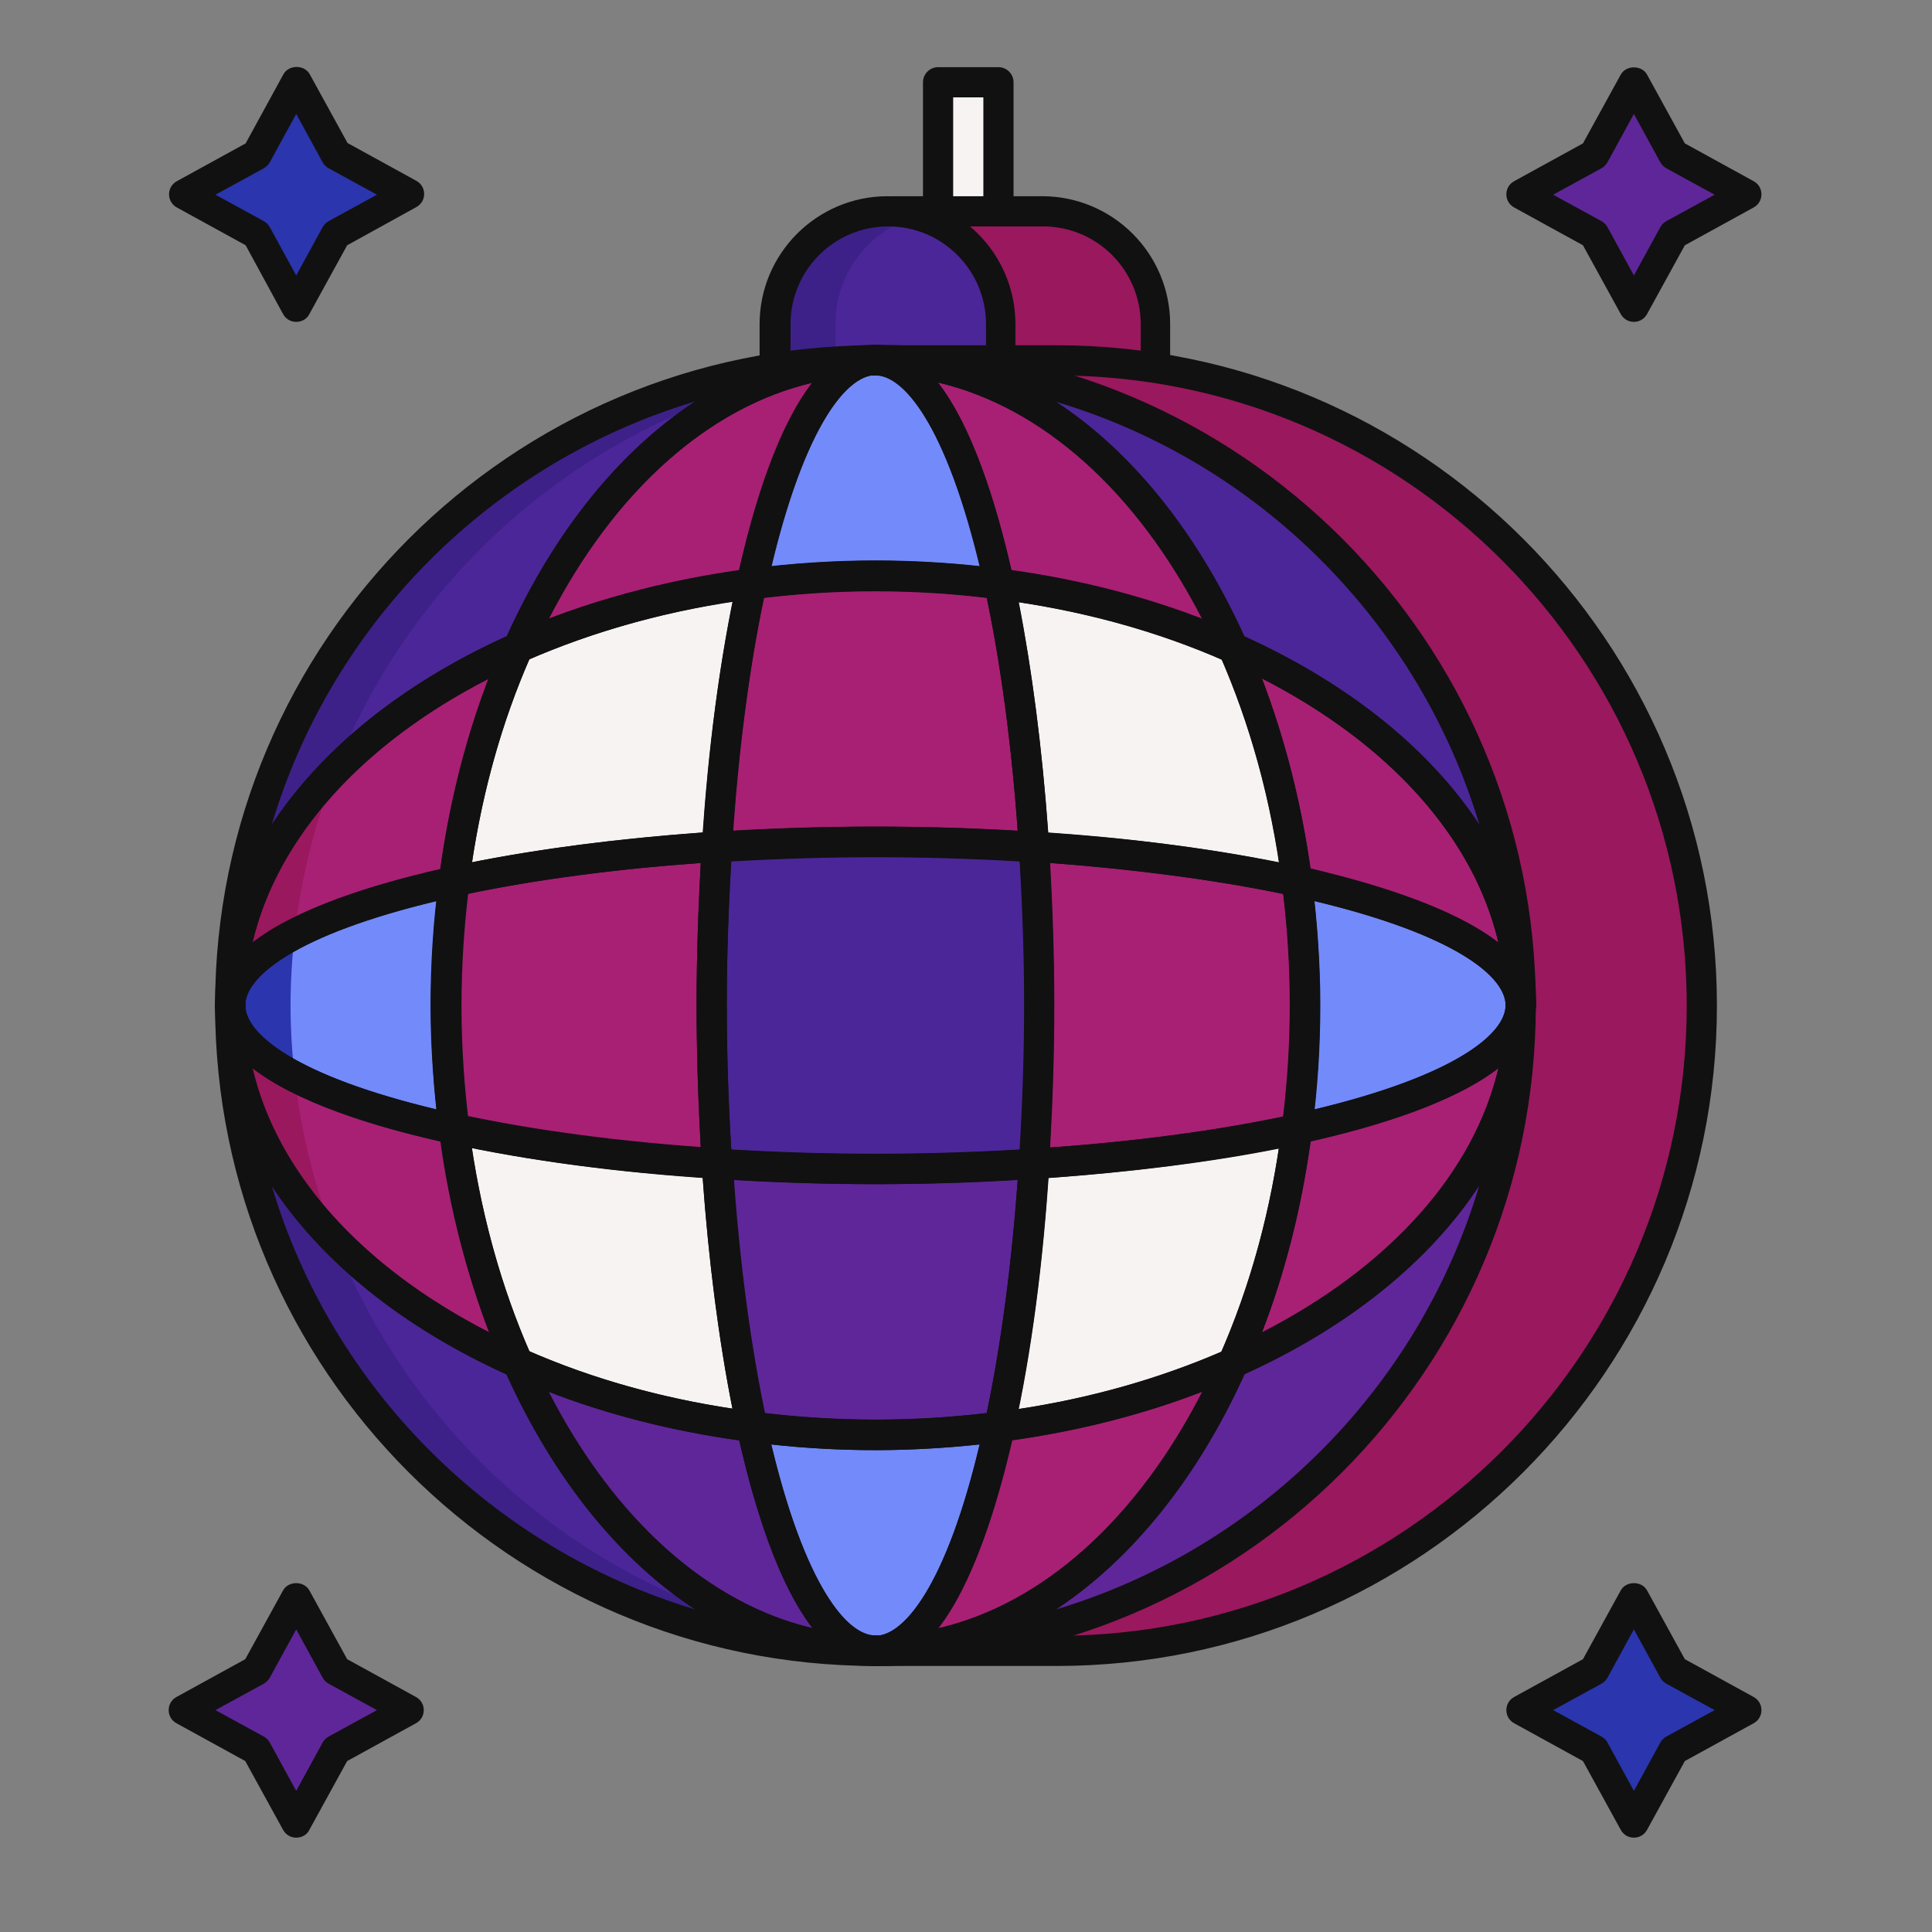 <?xml version="1.0" encoding="utf-8"?>
<!-- Generator: Adobe Illustrator 19.2.0, SVG Export Plug-In . SVG Version: 6.00 Build 0)  -->
<svg version="1.1" id="Layer_2" xmlns="http://www.w3.org/2000/svg" xmlns:xlink="http://www.w3.org/1999/xlink" x="0px" y="0px"
	 viewBox="0 0 512 512" style="enable-background:new 0 0 512 512;" xml:space="preserve">
<rect x="0" y="0" width="512" height="512" fill="#808080" stroke="none"/>
<style type="text/css">
	.st0{fill:#9A185E;}
	.st1{fill:#111111;}
	.st2{fill:#4B2698;}
	.st3{fill:#3D2189;}
	.st4{fill:#F8F3F3;}
	.st5{fill:#5F2699;}
	.st6{fill:#A82074;}
	.st7{fill:#738AFA;}
	.st8{fill:#2B35AE;}
</style>
<path class="st0" d="M276.3,56h-39.6v47.8h9.7h29.9h29.9V85.9C306.2,69.4,292.8,56,276.3,56z"/>
<path class="st1" d="M306.2,107.7h-69.6c-2.2,0-4-1.8-4-4V56c0-2.2,1.8-4,4-4h39.6c18.7,0,33.9,15.2,33.9,33.9v17.8
	C310.2,105.9,308.4,107.7,306.2,107.7z M240.7,99.7h61.6V85.9c0-14.3-11.6-25.9-25.9-25.9h-35.6V99.7z"/>
<path class="st2" d="M265.2,103.7V85.9c0-16.5-13.4-29.9-29.9-29.9s-29.9,13.4-29.9,29.9v17.8L265.2,103.7L265.2,103.7z"/>
<path class="st3" d="M243.3,57.2c-2.6-0.7-5.2-1.2-8-1.2c-16.5,0-29.9,13.4-29.9,29.9v17.8h16V85.9
	C221.4,72.1,230.7,60.7,243.3,57.2z"/>
<path class="st1" d="M265.2,107.7h-59.9c-2.2,0-4-1.8-4-4V85.9c0-18.7,15.2-33.9,33.9-33.9c18.7,0,33.9,15.2,33.9,33.9v17.8
	C269.2,105.9,267.4,107.7,265.2,107.7z M209.4,99.7h51.9V85.9c0-14.3-11.6-25.9-25.9-25.9c-14.3,0-25.9,11.6-25.9,25.9V99.7z"/>
<path class="st4" d="M248.6,21.8h16V56h-16L248.6,21.8z"/>
<path class="st1" d="M264.6,60h-16c-2.2,0-4-1.8-4-4V21.8c0-2.2,1.8-4,4-4h16c2.2,0,4,1.8,4,4V56C268.6,58.2,266.8,60,264.6,60z
	 M252.6,52h8V25.8h-8V52z"/>
<path class="st0" d="M280,95.4h-48v7c-71,20.8-123,86.3-123,164s52,143.3,123,164.1v7h48c94.5,0,171-76.6,171-171
	C451,172,374.5,95.4,280,95.4z"/>
<path class="st1" d="M280,441.5h-48c-2.2,0-4-1.8-4-4v-4c-72.6-22.6-123-90.8-123-167c0-76.2,50.4-144.4,123-167v-4c0-2.2,1.8-4,4-4
	h48c96.5,0,175,78.5,175,175C455,362.9,376.5,441.5,280,441.5z M236,433.5h44c92.1,0,167-74.9,167-167c0-92.1-74.9-167-167-167h-44
	v3c0,1.8-1.2,3.3-2.9,3.8C162.4,126.9,113,192.8,113,266.4c0,73.7,49.4,139.6,120.1,160.2c1.7,0.5,2.9,2.1,2.9,3.8V433.5z"/>
<path class="st2" d="M326.7,171.7c46,20.4,76.3,55.2,76.3,94.7c0-94.4-76.6-171-171-171C271.5,95.4,306.3,125.7,326.7,171.7
	L326.7,171.7z"/>
<path class="st5" d="M326.7,361.2c-20.4,46-55.2,76.3-94.7,76.3c94.5,0,171-76.6,171-171C403,306,372.7,340.8,326.7,361.2z"/>
<path class="st6" d="M137.3,171.7c18.4-8.2,39.4-14,61.9-17c8-36.3,19.7-59.3,32.8-59.3C192.5,95.4,157.7,125.7,137.3,171.7
	L137.3,171.7z"/>
<path class="st6" d="M264.8,154.8c22.5,2.9,43.5,8.8,61.9,17c-20.4-46-55.2-76.3-94.7-76.3C245.1,95.4,256.8,118.5,264.8,154.8
	L264.8,154.8z"/>
<path class="st5" d="M199.2,378.1c-22.5-2.9-43.5-8.8-61.9-17c20.4,46,55.2,76.3,94.7,76.3C218.9,437.5,207.2,414.4,199.2,378.1z"/>
<path class="st6" d="M326.7,361.2c-18.4,8.2-39.4,14-61.9,17c-8,36.3-19.7,59.3-32.8,59.3C271.5,437.5,306.3,407.1,326.7,361.2
	L326.7,361.2z"/>
<path class="st7" d="M264.8,378.1c-10.6,1.4-21.6,2.1-32.8,2.1c-11.2,0-22.2-0.8-32.8-2.1c8,36.3,19.7,59.3,32.8,59.3
	C245.1,437.5,256.9,414.4,264.8,378.1z"/>
<path class="st7" d="M199.2,154.8c10.6-1.4,21.6-2.1,32.8-2.1c11.2,0,22.2,0.8,32.8,2.1c-8-36.3-19.7-59.3-32.8-59.3
	C218.9,95.4,207.2,118.5,199.2,154.8z"/>
<path class="st6" d="M61,266.4c0,39.5,30.3,74.3,76.3,94.7c-8.2-18.4-14-39.4-16.9-61.9C84,291.3,61,279.6,61,266.4z"/>
<path class="st0" d="M78.1,285.3C67.2,279.6,61,273.2,61,266.4c0,23,10.3,44.3,27.8,62.1C83.5,314.9,79.8,300.4,78.1,285.3
	L78.1,285.3z"/>
<path class="st6" d="M120.3,233.6c2.9-22.5,8.8-43.5,16.9-61.9c-46,20.4-76.3,55.2-76.3,94.7C61,253.3,84,241.6,120.3,233.6z"/>
<path class="st0" d="M88.8,204.3C71.3,222.2,61,243.5,61,266.4c0-6.8,6.2-13.2,17.1-18.9C79.8,232.5,83.5,218,88.8,204.3z"/>
<path class="st6" d="M326.7,171.7c8.2,18.4,14,39.4,17,61.9c36.3,8,59.3,19.7,59.3,32.8C403,226.9,372.7,192.1,326.7,171.7
	L326.7,171.7z"/>
<path class="st6" d="M343.7,299.2c-2.9,22.5-8.8,43.5-17,61.9c46-20.4,76.3-55.2,76.3-94.7C403,279.6,380,291.3,343.7,299.2z"/>
<path class="st4" d="M190,224.4c1.7-26.2,4.9-49.9,9.2-69.7c-22.5,2.9-43.5,8.8-61.9,17c-8.2,18.4-14,39.4-16.9,61.9
	C140.1,229.3,163.8,226.1,190,224.4L190,224.4z"/>
<path class="st4" d="M343.7,233.6c-2.9-22.5-8.8-43.5-17-61.9c-18.4-8.2-39.4-14-61.9-17c4.3,19.8,7.5,43.5,9.2,69.7
	C300.2,226.1,323.9,229.3,343.7,233.6z"/>
<path class="st4" d="M274,308.4c-1.7,26.2-4.9,49.9-9.2,69.7c22.5-2.9,43.5-8.8,61.9-17c8.2-18.4,14-39.4,17-61.9
	C323.9,303.6,300.2,306.8,274,308.4z"/>
<path class="st4" d="M120.3,299.2c2.9,22.5,8.8,43.5,16.9,61.9c18.4,8.2,39.4,14,61.9,17c-4.3-19.8-7.5-43.5-9.2-69.7
	C163.8,306.8,140.1,303.6,120.3,299.2L120.3,299.2z"/>
<path class="st5" d="M232,309.8c-14.5,0-28.5-0.5-42-1.4c1.7,26.2,4.9,49.9,9.2,69.7c10.6,1.4,21.6,2.1,32.8,2.1
	c11.2,0,22.2-0.8,32.8-2.1c4.3-19.8,7.5-43.5,9.2-69.7C260.5,309.3,246.5,309.8,232,309.8z"/>
<path class="st6" d="M232,223.1c14.5,0,28.5,0.5,42,1.4c-1.7-26.2-4.9-49.9-9.2-69.7c-10.6-1.4-21.6-2.1-32.8-2.1
	c-11.2,0-22.2,0.8-32.8,2.1c-4.3,19.8-7.5,43.5-9.2,69.7C203.5,223.6,217.5,223.1,232,223.1z"/>
<path class="st7" d="M343.7,233.6c1.4,10.6,2.1,21.6,2.1,32.8c0,11.2-0.8,22.2-2.1,32.8c36.3-8,59.3-19.7,59.3-32.8
	C403,253.3,380,241.6,343.7,233.6z"/>
<path class="st7" d="M120.3,299.2c-1.4-10.6-2.1-21.6-2.1-32.8c0-11.2,0.8-22.2,2.1-32.8C84,241.6,61,253.3,61,266.4
	C61,279.6,84,291.3,120.3,299.2z"/>
<path class="st8" d="M77,266.4c0-6.4,0.4-12.7,1.1-18.9C67.2,253.3,61,259.7,61,266.4s6.2,13.2,17.1,18.9
	C77.4,279.1,77,272.8,77,266.4z"/>
<path class="st6" d="M275.4,266.4c0,14.5-0.5,28.5-1.4,42c26.2-1.7,49.9-4.9,69.7-9.2c1.4-10.6,2.1-21.6,2.1-32.8
	c0-11.2-0.8-22.2-2.1-32.8c-19.8-4.3-43.5-7.5-69.7-9.2C274.9,237.9,275.4,251.9,275.4,266.4z"/>
<path class="st6" d="M190,224.4c-26.2,1.7-49.9,4.9-69.7,9.2c-1.4,10.6-2.1,21.6-2.1,32.8c0,11.2,0.8,22.2,2.1,32.8
	c19.8,4.3,43.5,7.5,69.7,9.2c-0.9-13.5-1.4-27.5-1.4-42C188.6,251.9,189.1,237.9,190,224.4z"/>
<path class="st2" d="M274,224.4c-13.5-0.9-27.5-1.4-42-1.4c-14.5,0-28.5,0.5-42,1.4c-0.9,13.5-1.4,27.5-1.4,42
	c0,14.5,0.5,28.5,1.4,42c13.5,0.9,27.5,1.4,42,1.4c14.5,0,28.5-0.5,42-1.4c0.9-13.5,1.4-27.5,1.4-42
	C275.4,251.9,274.9,237.9,274,224.4z"/>
<path class="st1" d="M403,270.4c-2.2,0-4-1.8-4-4c0-36.5-27.6-70.5-73.9-91.1c-0.9-0.4-1.6-1.1-2-2c-20.5-46.3-54.6-73.9-91.1-73.9
	c-2.2,0-4-1.8-4-4s1.8-4,4-4c96.5,0,175,78.5,175,175C407,268.6,405.2,270.4,403,270.4z M329.8,168.7c27.8,12.6,49.2,30,62.3,50
	c-16.1-53.7-58.5-96.2-112.2-112.2C299.8,119.5,317.2,140.9,329.8,168.7z"/>
<path class="st2" d="M137.3,361.2C91.3,340.8,61,306,61,266.4s30.3-74.3,76.3-94.7c20.4-46,55.2-76.3,94.7-76.3
	c-94.4,0-171,76.6-171,171c0,94.5,76.6,171,171,171C192.5,437.5,157.7,407.1,137.3,361.2z"/>
<path class="st3" d="M88.8,204.3c19.2-49,60.2-87,111.1-101.9c7.8-3.5,16-5.8,24.5-6.6C136,99.7,65.2,170.5,61.4,258.9
	C63.3,238.8,73.2,220.2,88.8,204.3z"/>
<path class="st3" d="M88.8,328.6C73.2,312.7,63.3,294,61.4,274c3.9,88.4,74.7,159.2,163.1,163.1c-8.5-0.8-16.6-3.1-24.5-6.6
	C149,415.6,108,377.6,88.8,328.6z"/>
<g>
	<path class="st1" d="M232,441.5c-96.5,0-175-78.5-175-175c0-96.5,78.5-175,175-175c2.2,0,4,1.8,4,4s-1.8,4-4,4
		c-36.5,0-70.5,27.6-91.1,73.9c-0.4,0.9-1.1,1.6-2,2C92.6,195.9,65,230,65,266.4c0,36.5,27.6,70.5,73.9,91.1c0.9,0.4,1.6,1.1,2,2
		c20.5,46.3,54.6,73.9,91.1,73.9c2.2,0,4,1.8,4,4S234.2,441.5,232,441.5L232,441.5z M72,314.2C88,368,130.5,410.4,184.2,426.5
		c-20-13.1-37.4-34.5-50-62.3C106.4,351.6,85.1,334.2,72,314.2z M184.2,106.4C130.5,122.5,88,164.9,72,218.6
		c13.1-20,34.5-37.4,62.3-50C146.8,140.9,164.2,119.5,184.2,106.4z"/>
	<path class="st1" d="M232,441.5c-2.2,0-4-1.8-4-4s1.8-4,4-4c36.5,0,70.6-27.6,91.1-73.9c0.4-0.9,1.1-1.6,2-2
		c46.3-20.5,73.9-54.6,73.9-91.1c0-2.2,1.8-4,4-4s4,1.8,4,4C407,362.9,328.5,441.5,232,441.5L232,441.5z M329.8,364.2
		c-12.6,27.8-30,49.1-49.9,62.3C333.5,410.4,376,368,392,314.2C378.9,334.2,357.6,351.6,329.8,364.2z"/>
	<path class="st1" d="M137.3,175.7c-1,0-2.1-0.4-2.8-1.2c-1.2-1.2-1.5-2.9-0.8-4.5c21.9-49.2,58.6-78.6,98.4-78.6c2.2,0,4,1.8,4,4
		s-1.8,4-4,4c-8,0-19.8,14.8-28.9,56.2c-0.4,1.6-1.7,2.9-3.4,3.1c-21.9,2.8-42.3,8.4-60.8,16.6C138.4,175.6,137.8,175.7,137.3,175.7
		z M215.4,101.4c-27.6,6.4-52.6,28.7-70,62.7c15.7-6,32.7-10.4,50.5-12.9C200.1,132.9,206.4,113,215.4,101.4L215.4,101.4z"/>
	<path class="st1" d="M326.7,175.7c-0.5,0-1.1-0.1-1.6-0.3c-18.5-8.2-38.9-13.8-60.8-16.6c-1.7-0.2-3-1.5-3.4-3.1
		c-9.1-41.4-20.9-56.2-28.9-56.2c-2.2,0-4-1.8-4-4s1.8-4,4-4c39.8,0,76.5,29.4,98.4,78.6c0.7,1.5,0.3,3.3-0.8,4.5
		C328.8,175.3,327.8,175.7,326.7,175.7z M268.1,151.2c17.9,2.5,34.8,6.8,50.5,12.9c-17.4-33.9-42.4-56.2-70-62.7
		C257.6,113,263.9,132.9,268.1,151.2L268.1,151.2z"/>
	<path class="st1" d="M232,441.5c-39.7,0-76.5-29.4-98.4-78.7c-0.7-1.5-0.3-3.3,0.8-4.5s2.9-1.5,4.5-0.8
		c18.5,8.2,38.9,13.8,60.8,16.6c1.7,0.2,3,1.5,3.4,3.1c9.1,41.4,20.9,56.2,28.9,56.2c2.2,0,4,1.8,4,4S234.2,441.5,232,441.5
		L232,441.5z M145.4,368.8c17.4,33.9,42.4,56.2,70,62.7c-9-11.6-15.3-31.6-19.5-49.8C178,379.2,161.1,374.9,145.4,368.8L145.4,368.8
		z"/>
	<path class="st1" d="M232,441.5c-2.2,0-4-1.8-4-4s1.8-4,4-4c8,0,19.8-14.8,28.9-56.2c0.4-1.6,1.7-2.9,3.4-3.1
		c21.9-2.8,42.4-8.4,60.8-16.6c1.5-0.7,3.3-0.3,4.5,0.8s1.5,2.9,0.8,4.5C308.5,412,271.8,441.5,232,441.5L232,441.5z M268.1,381.7
		c-4.2,18.2-10.5,38.2-19.5,49.8c27.6-6.4,52.6-28.7,70-62.7C302.9,374.9,286,379.2,268.1,381.7L268.1,381.7z"/>
	<path class="st1" d="M232,441.5c-19,0-30.5-34-36.7-62.5c-0.3-1.3,0.1-2.6,1-3.6c0.9-1,2.2-1.5,3.5-1.3c21.6,2.8,43,2.8,64.6,0
		c1.3-0.2,2.6,0.3,3.5,1.3s1.2,2.3,1,3.6C262.5,407.5,251,441.5,232,441.5z M204.4,382.8c8.9,37.2,20,50.7,27.6,50.7
		s18.8-13.4,27.6-50.7C241.1,384.8,222.9,384.8,204.4,382.8L204.4,382.8z"/>
	<path class="st1" d="M264.8,158.8c-0.2,0-0.3,0-0.5,0c-21.6-2.8-43-2.8-64.6,0c-1.3,0.2-2.6-0.3-3.5-1.3c-0.9-1-1.2-2.3-1-3.6
		c6.2-28.5,17.7-62.5,36.7-62.5c19,0,30.5,34,36.7,62.5c0.3,1.3-0.1,2.6-1,3.6C267,158.3,265.9,158.8,264.8,158.8L264.8,158.8z
		 M232,99.4c-7.6,0-18.7,13.4-27.6,50.7c18.5-2,36.8-2,55.3,0C250.7,112.9,239.6,99.4,232,99.4L232,99.4z"/>
	<path class="st1" d="M137.3,365.2c-0.5,0-1.1-0.1-1.6-0.3C86.4,343,57,306.2,57,266.4c0-2.2,1.8-4,4-4s4,1.8,4,4
		c0,8,14.8,19.8,56.2,28.9c1.6,0.4,2.9,1.7,3.1,3.4c2.8,21.9,8.4,42.3,16.6,60.8c0.7,1.5,0.3,3.3-0.8,4.5
		C139.3,364.8,138.3,365.2,137.3,365.2z M66.9,283.1c6.4,27.6,28.7,52.6,62.7,70c-6-15.8-10.4-32.7-12.9-50.6
		C98.5,298.4,78.5,292.1,66.9,283.1z"/>
	<path class="st1" d="M61,270.4c-2.2,0-4-1.8-4-4c0-39.7,29.4-76.5,78.6-98.4c1.5-0.7,3.3-0.3,4.5,0.8c1.2,1.2,1.5,2.9,0.8,4.5
		c-8.2,18.4-13.8,38.9-16.6,60.8c-0.2,1.7-1.5,3-3.1,3.4C79.8,246.6,65,258.4,65,266.4C65,268.6,63.2,270.4,61,270.4z M129.6,179.8
		c-33.9,17.4-56.2,42.4-62.7,70c11.6-9,31.6-15.3,49.8-19.5C119.2,212.5,123.6,195.5,129.6,179.8L129.6,179.8z"/>
	<path class="st1" d="M403,270.4c-2.2,0-4-1.8-4-4c0-8-14.8-19.8-56.2-28.9c-1.6-0.4-2.9-1.7-3.1-3.4c-2.8-21.9-8.4-42.3-16.6-60.8
		c-0.7-1.5-0.3-3.3,0.8-4.5s2.9-1.5,4.5-0.8c49.2,21.9,78.7,58.6,78.7,98.4C407,268.6,405.2,270.4,403,270.4L403,270.4z
		 M347.3,230.3c18.2,4.2,38.2,10.5,49.8,19.5c-6.4-27.6-28.7-52.6-62.7-70C340.4,195.5,344.8,212.5,347.3,230.3L347.3,230.3z"/>
	<path class="st1" d="M326.7,365.2c-1,0-2.1-0.4-2.8-1.2c-1.2-1.2-1.5-2.9-0.8-4.5c8.2-18.5,13.8-38.9,16.6-60.8
		c0.2-1.7,1.5-3,3.1-3.4c41.4-9.1,56.2-20.9,56.2-28.9c0-2.2,1.8-4,4-4s4,1.8,4,4c0,39.7-29.4,76.5-78.7,98.4
		C327.8,365.1,327.3,365.2,326.7,365.2L326.7,365.2z M347.3,302.5c-2.5,17.9-6.8,34.8-12.9,50.6c33.9-17.4,56.2-42.4,62.7-70
		C385.5,292.1,365.5,298.4,347.3,302.5L347.3,302.5z"/>
	<path class="st1" d="M120.3,237.6c-1,0-2-0.4-2.7-1.1c-1-0.9-1.4-2.2-1.3-3.5c2.9-22.7,8.7-43.9,17.2-63c0.4-0.9,1.1-1.6,2-2
		c19.2-8.5,40.4-14.3,63-17.3c1.3-0.2,2.6,0.3,3.5,1.3c0.9,1,1.2,2.3,1,3.6c-4.3,19.8-7.5,43.7-9.1,69.1c-0.1,2-1.7,3.6-3.7,3.7
		c-25.4,1.6-49.3,4.8-69.1,9.1C120.9,237.6,120.6,237.6,120.3,237.6z M140.3,174.7c-7.2,16.5-12.3,34.6-15.2,53.8
		c18-3.6,39-6.3,61.2-7.9c1.5-22.2,4.2-43.1,7.9-61.2C174.9,162.4,156.8,167.6,140.3,174.7L140.3,174.7z"/>
	<path class="st1" d="M343.7,237.6c-0.3,0-0.6,0-0.9-0.1c-19.8-4.3-43.7-7.5-69.1-9.1c-2-0.1-3.6-1.7-3.7-3.7
		c-1.6-25.4-4.8-49.3-9.1-69.1c-0.3-1.3,0.1-2.6,1-3.6c0.9-1,2.2-1.5,3.5-1.3c22.6,2.9,43.8,8.8,63,17.3c0.9,0.4,1.6,1.1,2,2
		c8.5,19.2,14.3,40.4,17.3,63c0.2,1.3-0.3,2.6-1.3,3.5C345.6,237.3,344.7,237.6,343.7,237.6L343.7,237.6z M277.8,220.7
		c22.2,1.5,43.1,4.2,61.2,7.9c-2.9-19.2-8.1-37.3-15.2-53.8c-16.5-7.2-34.6-12.3-53.8-15.2C273.5,177.6,276.2,198.5,277.8,220.7
		L277.8,220.7z"/>
	<path class="st1" d="M264.8,382.1c-1.1,0-2.2-0.5-2.9-1.3c-0.9-1-1.2-2.3-1-3.6c4.3-19.8,7.5-43.7,9.1-69.1c0.1-2,1.7-3.6,3.7-3.7
		c25.4-1.6,49.3-4.8,69.1-9.1c1.3-0.3,2.6,0.1,3.6,1c1,0.9,1.4,2.2,1.3,3.5c-2.9,22.6-8.7,43.9-17.3,63c-0.4,0.9-1.1,1.6-2,2
		c-19.2,8.5-40.4,14.3-63,17.3C265.2,382.1,265,382.1,264.8,382.1L264.8,382.1z M277.8,312.2c-1.5,22.1-4.2,43.1-7.9,61.2
		c19.2-2.9,37.3-8.1,53.8-15.2c7.2-16.5,12.3-34.6,15.2-53.8C320.9,308,299.9,310.6,277.8,312.2z"/>
	<path class="st1" d="M199.2,382.1c-0.2,0-0.3,0-0.5,0c-22.6-2.9-43.9-8.7-63-17.3c-0.9-0.4-1.6-1.1-2-2
		c-8.5-19.2-14.3-40.4-17.2-63.1c-0.2-1.3,0.3-2.6,1.3-3.5c1-0.9,2.3-1.2,3.6-1c19.8,4.3,43.6,7.5,69.1,9.1c2,0.1,3.6,1.7,3.7,3.7
		c1.6,25.4,4.8,49.3,9.1,69.1c0.3,1.3-0.1,2.6-1,3.6C201.4,381.7,200.3,382.1,199.2,382.1L199.2,382.1z M140.3,358.1
		c16.5,7.2,34.6,12.3,53.8,15.2c-3.6-18.1-6.3-39-7.9-61.2c-22.2-1.5-43.1-4.2-61.2-7.9C128,323.5,133.1,341.6,140.3,358.1z"/>
	<path class="st1" d="M232,384.3c-11,0-22.2-0.7-33.3-2.2c-1.7-0.2-3-1.5-3.4-3.1c-4.4-20.2-7.6-44.5-9.3-70.3
		c-0.1-1.2,0.4-2.3,1.2-3.1s2-1.3,3.1-1.2c27.9,1.8,55.6,1.8,83.5,0c1.1-0.1,2.3,0.4,3.1,1.2s1.2,1.9,1.2,3.1
		c-1.6,25.8-4.8,50.1-9.3,70.3c-0.4,1.7-1.7,2.9-3.4,3.1C254.2,383.5,243,384.3,232,384.3L232,384.3z M202.5,374.5
		c19.8,2.3,39.2,2.3,59,0c3.8-18.1,6.6-39.3,8.2-61.8c-25.2,1.5-50.1,1.5-75.4,0C195.9,335.3,198.7,356.5,202.5,374.5L202.5,374.5z"
		/>
	<path class="st1" d="M190,228.4c-1.1,0-2.1-0.4-2.8-1.2c-0.8-0.8-1.2-1.9-1.2-3.1c1.6-25.8,4.9-50.1,9.3-70.3
		c0.4-1.6,1.7-2.9,3.4-3.1c22.3-2.9,44.3-2.9,66.6,0c1.7,0.2,3,1.5,3.4,3.1c4.4,20.2,7.6,44.5,9.3,70.3c0.1,1.2-0.4,2.3-1.2,3.1
		s-2,1.3-3.1,1.2c-27.9-1.8-55.5-1.8-83.5,0C190.2,228.4,190.1,228.4,190,228.4L190,228.4z M202.5,158.4c-3.8,18-6.6,39.2-8.2,61.8
		c25.3-1.5,50.2-1.5,75.4,0c-1.6-22.5-4.4-43.7-8.2-61.8C241.8,156,222.3,156,202.5,158.4L202.5,158.4z"/>
	<path class="st1" d="M343.7,303.2c-1,0-2-0.4-2.7-1.1c-1-0.9-1.4-2.2-1.3-3.5c1.4-10.8,2.1-21.6,2.1-32.3c0-10.6-0.7-21.5-2.1-32.3
		c-0.2-1.3,0.3-2.6,1.3-3.5c1-0.9,2.3-1.2,3.6-1C373,236,407,247.4,407,266.4s-34,30.5-62.5,36.7C344.3,303.2,344,303.2,343.7,303.2
		L343.7,303.2z M348.3,238.8c1,9.3,1.5,18.5,1.5,27.6c0,9.1-0.5,18.4-1.5,27.6c37.2-8.9,50.7-20,50.7-27.6S385.6,247.7,348.3,238.8
		L348.3,238.8z"/>
	<path class="st1" d="M120.3,303.2c-0.3,0-0.6,0-0.9-0.1C91,296.9,57,285.4,57,266.4s34-30.5,62.5-36.7c1.3-0.3,2.6,0.1,3.6,1
		c1,0.9,1.4,2.2,1.3,3.5c-1.4,10.8-2.1,21.7-2.1,32.3c0,10.6,0.7,21.5,2.1,32.3c0.2,1.3-0.3,2.6-1.3,3.5
		C122.3,302.9,121.3,303.2,120.3,303.2z M115.7,238.8c-37.2,8.9-50.7,20-50.7,27.6s13.4,18.7,50.7,27.6c-1-9.2-1.5-18.5-1.5-27.6
		C114.2,257.3,114.7,248.1,115.7,238.8L115.7,238.8z"/>
	<path class="st1" d="M274,312.4c-1.1,0-2.1-0.4-2.8-1.2c-0.8-0.8-1.2-1.9-1.2-3.1c0.9-13.9,1.4-28,1.4-41.7s-0.5-27.8-1.4-41.7
		c-0.1-1.2,0.4-2.3,1.2-3.1s1.9-1.2,3.1-1.2c25.8,1.6,50.1,4.9,70.3,9.3c1.6,0.4,2.9,1.7,3.1,3.4c1.4,11.2,2.2,22.4,2.2,33.3
		c0,11-0.7,22.2-2.2,33.3c-0.2,1.7-1.5,3-3.1,3.4c-20.2,4.4-44.5,7.6-70.3,9.3C274.2,312.4,274.1,312.4,274,312.4z M278.3,228.7
		c0.7,12.6,1.1,25.3,1.1,37.7s-0.4,25.1-1.1,37.7c22.6-1.6,43.8-4.4,61.8-8.2c1.2-9.9,1.8-19.8,1.8-29.5c0-9.7-0.6-19.6-1.8-29.5
		C322,233.2,300.8,230.4,278.3,228.7z"/>
	<path class="st1" d="M190,312.4c-0.1,0-0.2,0-0.3,0c-25.8-1.6-50.1-4.9-70.3-9.3c-1.6-0.4-2.9-1.7-3.1-3.4
		c-1.4-11.1-2.2-22.3-2.2-33.3c0-11,0.7-22.2,2.2-33.3c0.2-1.7,1.5-3,3.1-3.4c20.2-4.4,44.5-7.6,70.3-9.3c1.2-0.1,2.3,0.4,3.1,1.2
		s1.2,1.9,1.2,3.1c-0.9,14.2-1.4,28.2-1.4,41.7c0,13.5,0.5,27.5,1.4,41.7c0.1,1.2-0.4,2.3-1.2,3.1C192.1,312,191.1,312.4,190,312.4z
		 M123.9,295.9c18,3.8,39.2,6.6,61.8,8.2c-0.7-12.8-1.1-25.5-1.1-37.7s0.4-24.9,1.1-37.7c-22.6,1.6-43.8,4.4-61.8,8.2
		c-1.2,9.9-1.8,19.8-1.8,29.5C122.2,276.2,122.8,286.1,123.9,295.9z"/>
	<path class="st1" d="M232,313.8c-13.9,0-28.1-0.5-42.3-1.4c-2-0.1-3.6-1.7-3.7-3.7c-0.9-14.4-1.4-28.6-1.4-42.3s0.5-27.9,1.4-42.3
		c0.1-2,1.7-3.6,3.7-3.7c28.3-1.8,56.3-1.8,84.5,0c2,0.1,3.6,1.7,3.7,3.7c0.9,14.1,1.4,28.3,1.4,42.3s-0.5,28.2-1.4,42.3
		c-0.1,2-1.7,3.6-3.7,3.7C260.2,313.3,245.9,313.8,232,313.8L232,313.8z M193.8,304.7c25.6,1.5,50.9,1.5,76.5,0
		c0.8-12.8,1.2-25.6,1.2-38.2s-0.4-25.4-1.2-38.2c-25.5-1.5-50.8-1.5-76.5,0c-0.8,13-1.2,25.8-1.2,38.2S193,291.7,193.8,304.7z"/>
</g>
<path class="st8" d="M89.1,41l19.2,10.5L89.1,62.1L78.5,81.3L68,62.1L48.8,51.6L68,41l10.5-19.3L89.1,41z"/>
<path class="st1" d="M78.5,85.3c-1.5,0-2.8-0.8-3.5-2.1L65.1,65l-18.2-10c-1.3-0.7-2.1-2-2.1-3.5s0.8-2.8,2.1-3.5l18.2-10l10-18.3
	c1.4-2.6,5.6-2.6,7,0l10,18.2l18.2,10c1.3,0.7,2.1,2,2.1,3.5s-0.8,2.8-2.1,3.5L92,65l-10,18.2C81.4,84.5,80,85.3,78.5,85.3z
	 M57.1,51.6l12.8,7c0.7,0.4,1.2,0.9,1.6,1.6l7,12.8l7-12.8c0.4-0.7,0.9-1.2,1.6-1.6l12.8-7l-12.8-7c-0.7-0.4-1.2-0.9-1.6-1.6
	l-7-12.8l-7,12.8c-0.4,0.7-0.9,1.2-1.6,1.6L57.1,51.6z"/>
<path class="st5" d="M443.6,41l19.3,10.5l-19.3,10.5L433,81.3l-10.5-19.2l-19.2-10.5L422.5,41L433,21.8L443.6,41z"/>
<path class="st1" d="M433,85.3c-1.5,0-2.8-0.8-3.5-2.1l-10-18.2l-18.2-10c-1.3-0.7-2.1-2-2.1-3.5s0.8-2.8,2.1-3.5l18.2-10l10-18.2
	c1.4-2.6,5.6-2.6,7,0l10,18.2l18.2,10c1.3,0.7,2.1,2,2.1,3.5s-0.8,2.8-2.1,3.5l-18.2,10l-10,18.2C435.8,84.5,434.5,85.3,433,85.3
	L433,85.3z M411.6,51.6l12.8,7c0.7,0.4,1.2,0.9,1.6,1.6l7,12.8l7-12.8c0.4-0.7,0.9-1.2,1.6-1.6l12.8-7l-12.8-7
	c-0.7-0.4-1.2-0.9-1.6-1.6l-7-12.8L426,43c-0.4,0.7-0.9,1.2-1.6,1.6L411.6,51.6z"/>
<path class="st5" d="M89.1,442.6l19.2,10.5l-19.2,10.5L78.5,483L68,463.7l-19.3-10.5L68,442.6l10.5-19.2L89.1,442.6z"/>
<path class="st1" d="M78.5,487c-1.5,0-2.8-0.8-3.5-2.1l-10-18.2l-18.2-10c-1.3-0.7-2.1-2-2.1-3.5s0.8-2.8,2.1-3.5l18.2-10l10-18.2
	c1.4-2.6,5.6-2.6,7,0l10,18.2l18.2,10c1.3,0.7,2.1,2,2.1,3.5s-0.8,2.8-2.1,3.5l-18.2,10l-10,18.2C81.4,486.2,80,487,78.5,487z
	 M57.1,453.2l12.8,7c0.7,0.4,1.2,0.9,1.6,1.6l7,12.8l7-12.8c0.4-0.7,0.9-1.2,1.6-1.6l12.8-7l-12.8-7c-0.7-0.4-1.2-0.9-1.6-1.6
	l-7-12.8l-7,12.8c-0.4,0.7-0.9,1.2-1.6,1.6L57.1,453.2z"/>
<path class="st8" d="M443.6,442.6l19.3,10.5l-19.3,10.5L433,483l-10.5-19.3l-19.2-10.5l19.2-10.5l10.5-19.2L443.6,442.6z"/>
<path class="st1" d="M433,487c-1.5,0-2.8-0.8-3.5-2.1l-10-18.2l-18.2-10c-1.3-0.7-2.1-2-2.1-3.5s0.8-2.8,2.1-3.5l18.2-10l10-18.2
	c1.4-2.6,5.6-2.6,7,0l10,18.2l18.2,10c1.3,0.7,2.1,2,2.1,3.5s-0.8,2.8-2.1,3.5l-18.2,10l-10,18.2C435.8,486.2,434.5,487,433,487z
	 M411.6,453.2l12.8,7c0.7,0.4,1.2,0.9,1.6,1.6l7,12.8l7-12.8c0.4-0.7,0.9-1.2,1.6-1.6l12.8-7l-12.8-7c-0.7-0.4-1.2-0.9-1.6-1.6
	l-7-12.8l-7,12.8c-0.4,0.7-0.9,1.2-1.6,1.6L411.6,453.2z"/>
</svg>
